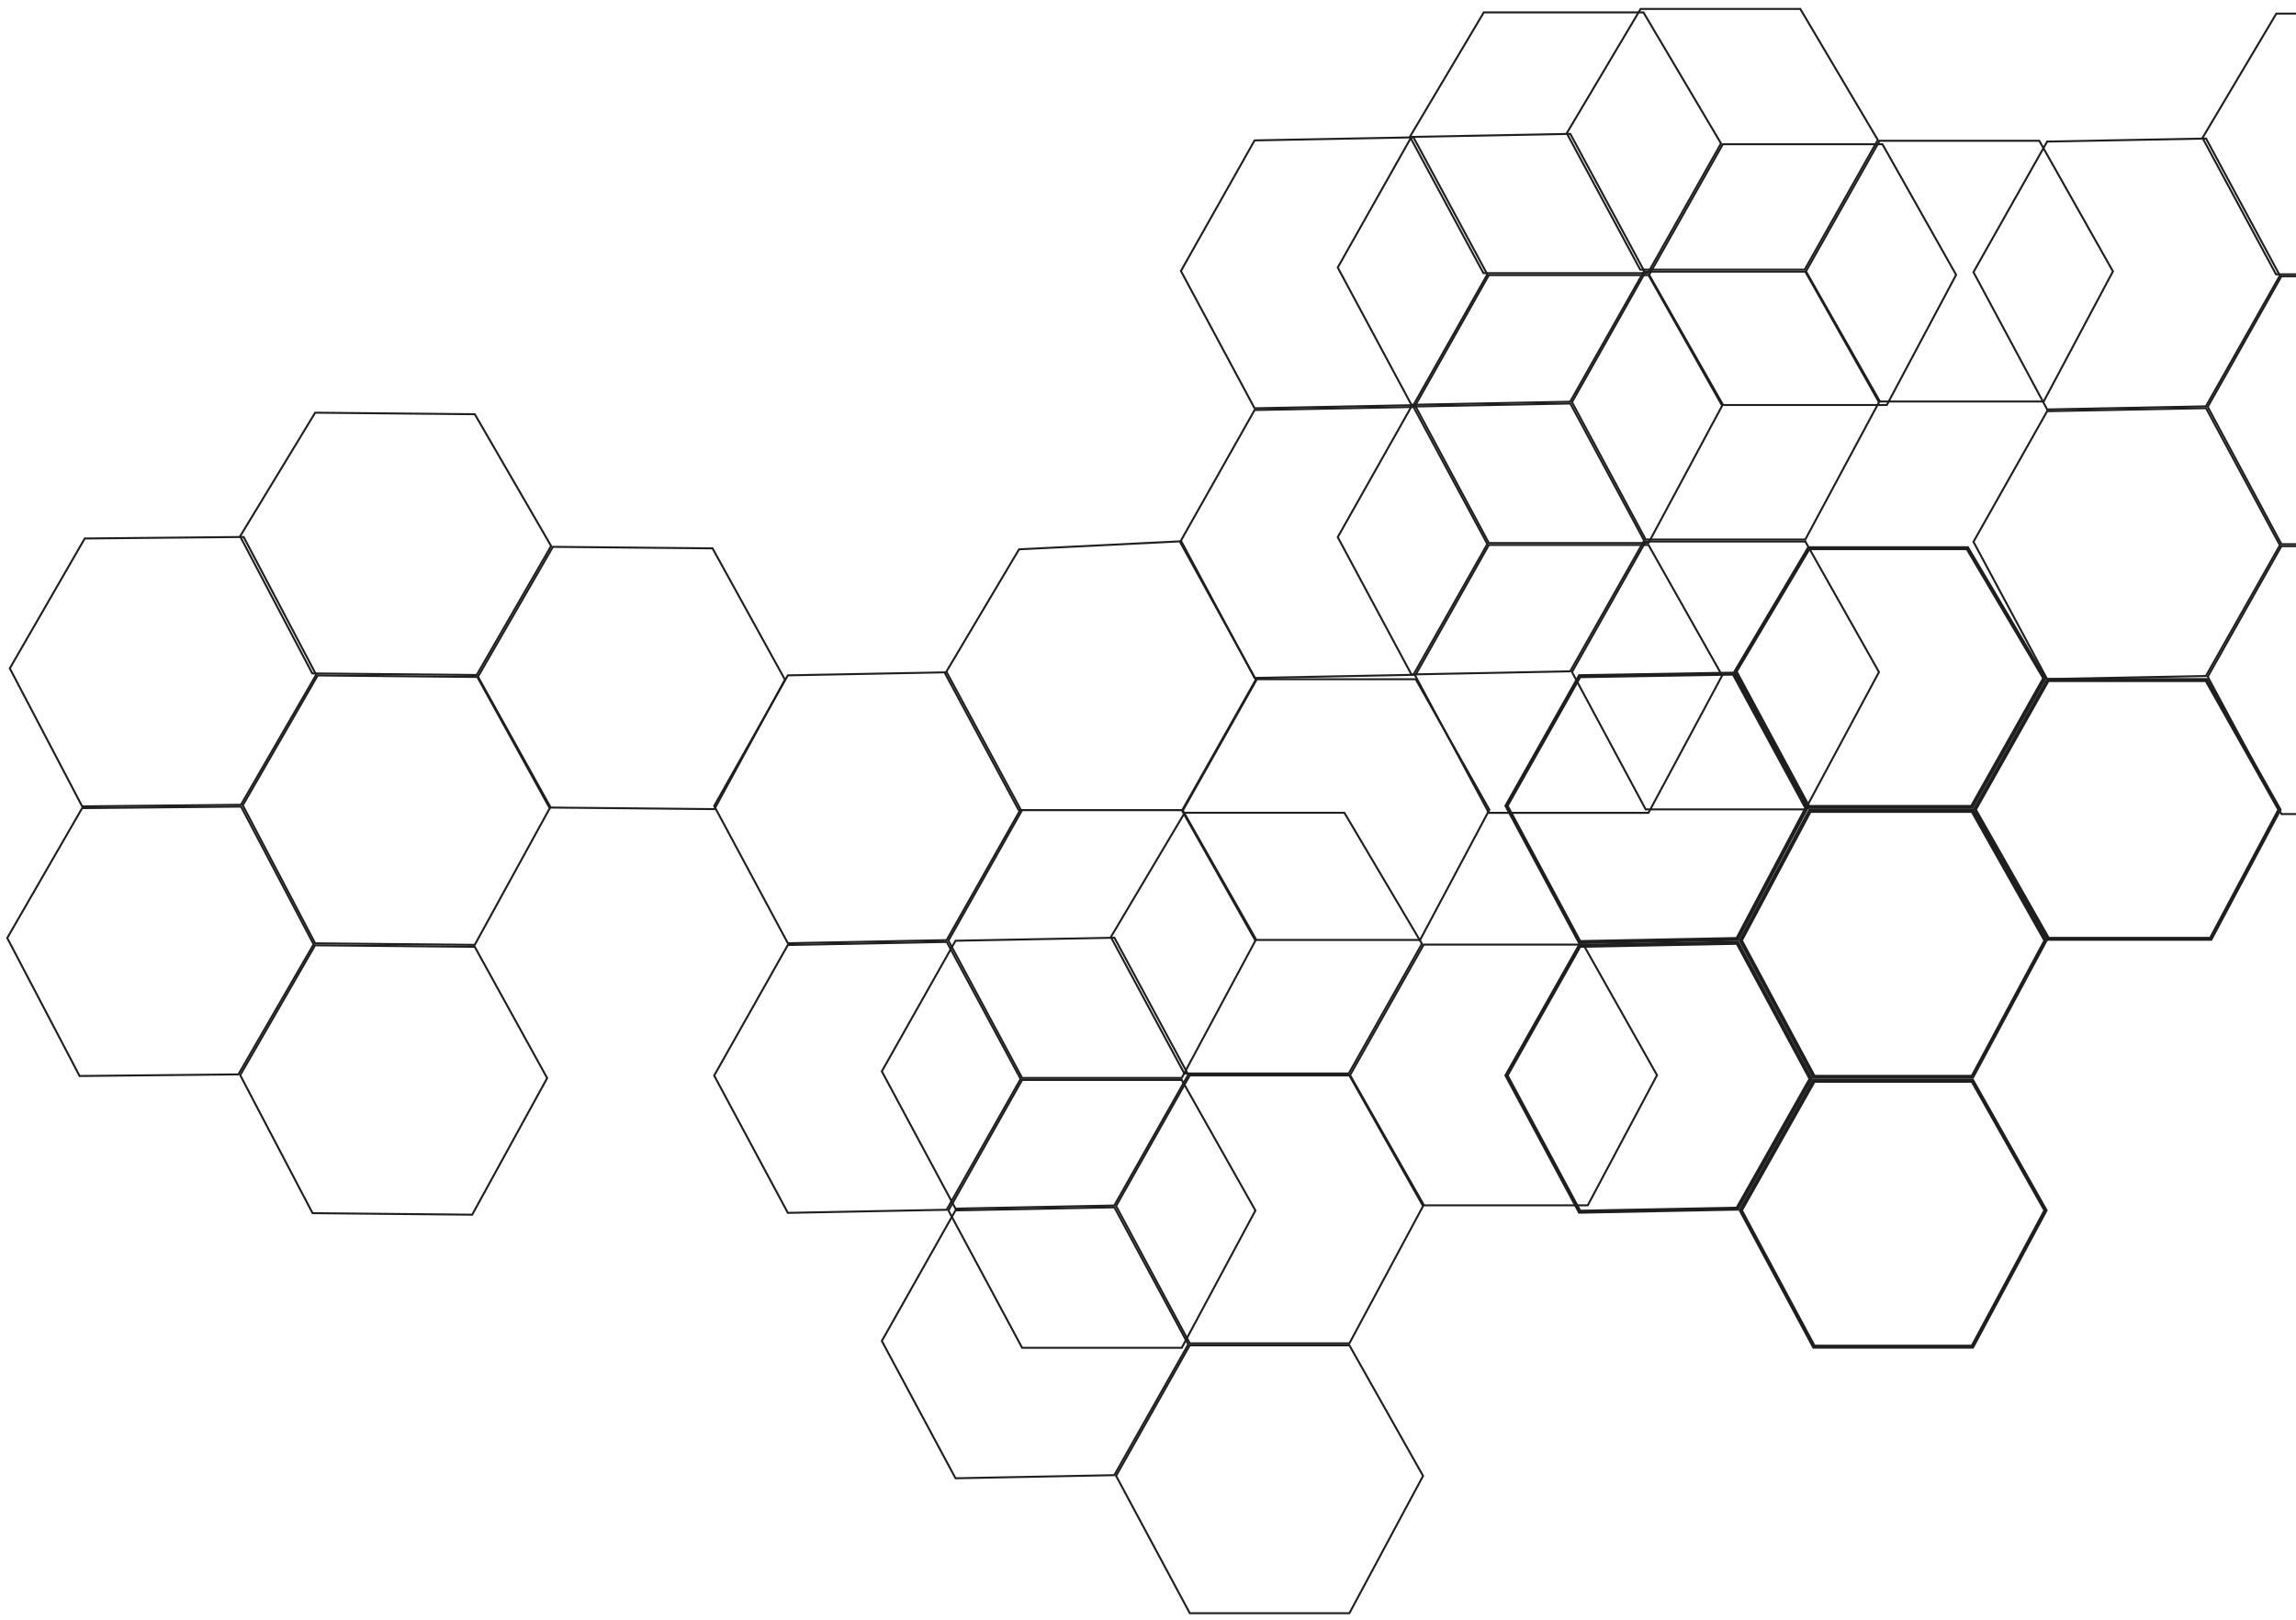 <svg width="1158" height="817" viewBox="0 0 1158 817" fill="none" xmlns="http://www.w3.org/2000/svg">
<g filter="url(#filter0_d)">
<path d="M1113.49 201.214L1150.64 135.353H1231.16L1268.31 201.214L1231.15 270.465H1150.65L1113.49 201.214Z" stroke="#1F1F1F"/>
<path d="M1110.84 65.549L1148.09 2.848H1228.62L1267.73 68.937L1230.83 134.353H1147.9L1110.84 65.549Z" stroke="#1F1F1F"/>
<path d="M1113.49 337.325L1150.64 271.465H1231.16L1268.31 337.325L1231.15 406.576H1150.65L1113.49 337.325Z" stroke="#1F1F1F"/>
<path d="M995.331 269.27L1032.49 203.404L1112.63 201.87L1149.87 270.998L1112.56 336.95L1032.49 338.515L995.331 269.27Z" stroke="#1F1F1F"/>
<path d="M995.331 133.27L1032.49 67.404L1112.63 65.87L1149.87 134.998L1112.56 200.95L1032.49 202.515L995.331 133.27Z" stroke="#1F1F1F"/>
</g>
<g filter="url(#filter1_d)">
<path d="M877.973 472.358L912.839 407.005H994.785L1031.66 472.372L994.771 541.117H914.868L877.973 472.358Z" stroke="#1F1F1F" stroke-width="2"/>
<path d="M995.988 406.358L1032.85 341.005H1112.79L1149.66 406.374L1114.99 471.511H1033L995.988 406.358Z" stroke="#1F1F1F" stroke-width="2"/>
<path d="M875.334 336.713L912.293 274.499H992.253L1031.07 340.095L994.458 405.005H912.116L875.334 336.713Z" stroke="#1F1F1F" stroke-width="2"/>
<path d="M877.98 608.483L914.854 543.117H994.785L1031.66 608.483L994.771 677.228H914.868L877.98 608.483Z" stroke="#1F1F1F" stroke-width="2"/>
<path d="M759.823 540.428L796.703 475.05L876.253 473.527L913.22 542.143L876.188 607.607L796.705 609.161L759.823 540.428Z" stroke="#1F1F1F" stroke-width="2"/>
<path d="M759.823 404.428L796.702 339.052L874.326 337.764L911.104 405.57L876.169 471.607L796.705 473.161L759.823 404.428Z" stroke="#1F1F1F" stroke-width="2"/>
</g>
<g filter="url(#filter2_d)">
<path d="M713.761 200.621L750.913 134.76H831.428L868.58 200.621L831.421 269.872H750.92L713.761 200.621Z" stroke="#1F1F1F"/>
<path d="M831.764 134.614L868.913 68.76H949.428L986.581 134.622L951.638 200.266H869.06L831.764 134.614Z" stroke="#1F1F1F"/>
<path d="M711.111 64.956L748.359 2.254H828.89L868.003 68.344L831.101 133.76H748.168L711.111 64.956Z" stroke="#1F1F1F"/>
<path d="M713.761 336.732L750.913 270.872H831.428L868.58 336.732L831.421 405.983H750.92L713.761 336.732Z" stroke="#1F1F1F"/>
<path d="M595.604 268.677L632.759 202.811L712.9 201.277L750.143 270.404L712.834 336.356L632.76 337.922L595.604 268.677Z" stroke="#1F1F1F"/>
<path d="M595.604 132.677L632.759 66.811L712.9 65.277L750.143 134.404L712.834 200.356L632.76 201.922L595.604 132.677Z" stroke="#1F1F1F"/>
</g>
<g filter="url(#filter3_d)">
<path d="M792.854 198.866L830.006 133.006H910.521L947.673 198.866L910.514 268.117H830.013L792.854 198.866Z" stroke="#1F1F1F"/>
<path d="M910.858 132.859L948.006 67.006H1028.52L1065.67 132.867L1030.73 198.512H948.153L910.858 132.859Z" stroke="#1F1F1F"/>
<path d="M790.204 63.201L827.453 0.5H907.983L947.096 66.589L910.194 132.006H827.261L790.204 63.201Z" stroke="#1F1F1F"/>
<path d="M792.854 334.978L830.006 269.117H910.521L947.673 334.978L910.514 404.229H830.013L792.854 334.978Z" stroke="#1F1F1F"/>
<path d="M674.697 266.923L711.852 201.057L791.993 199.522L829.236 268.65L791.927 334.602L711.853 336.168L674.697 266.923Z" stroke="#1F1F1F"/>
<path d="M674.697 130.923L711.852 65.057L791.993 63.522L829.236 132.65L791.927 198.602L711.853 200.168L674.697 130.923Z" stroke="#1F1F1F"/>
</g>
<g filter="url(#filter4_d)">
<path d="M122.453 402.179L160.233 336.676L240.745 337.446L277.265 403.658L239.446 472.551L158.949 471.782L122.453 402.179Z" stroke="#1F1F1F"/>
<path d="M241.082 337.302L278.858 271.807L359.37 272.576L395.891 338.79L360.323 404.097L277.749 403.308L241.082 337.302Z" stroke="#1F1F1F"/>
<path d="M121.099 266.495L158.946 204.152L239.472 204.922L277.952 271.382L240.427 336.443L157.498 335.65L121.099 266.495Z" stroke="#1F1F1F"/>
<path d="M121.152 538.284L158.932 472.781L239.444 473.551L275.965 539.763L238.146 608.656L157.648 607.887L121.152 538.284Z" stroke="#1F1F1F"/>
<path d="M3.651 469.103L41.434 403.595L121.586 402.827L158.166 472.307L120.229 537.899L40.144 538.7L3.651 469.103Z" stroke="#1F1F1F"/>
<path d="M4.951 333.109L42.733 267.601L122.885 266.833L159.466 336.313L121.528 401.906L41.443 402.706L4.951 333.109Z" stroke="#1F1F1F"/>
</g>
<g filter="url(#filter5_d)">
<path d="M478.358 470.437L515.51 404.576H596.025L633.177 470.437L596.018 539.688H515.517L478.358 470.437Z" stroke="#1F1F1F"/>
<path d="M596.362 404.43L633.51 338.576H714.025L751.178 404.438L716.235 470.082H633.657L596.362 404.43Z" stroke="#1F1F1F"/>
<path d="M476.708 335.772L513.965 273.057L595 269.048L633.605 339.151L596.698 404.576H513.765L476.708 335.772Z" stroke="#1F1F1F"/>
<path d="M478.358 606.548L515.51 540.688H596.025L633.177 606.548L596.018 675.799H515.517L478.358 606.548Z" stroke="#1F1F1F"/>
<path d="M360.201 538.493L397.356 472.627L477.497 471.093L514.74 540.22L477.431 606.172L397.357 607.738L360.201 538.493Z" stroke="#1F1F1F"/>
<path d="M360.201 402.493L397.356 336.627L477.497 335.093L514.74 404.22L477.431 470.172L397.357 471.738L360.201 402.493Z" stroke="#1F1F1F"/>
</g>
<g filter="url(#filter6_d)">
<path d="M562.913 606.295L600.065 540.435H680.581L717.733 606.295L680.574 675.546H600.073L562.913 606.295Z" stroke="#1F1F1F"/>
<path d="M680.917 540.288L718.065 474.435H798.581L835.734 540.296L800.791 605.941H718.213L680.917 540.288Z" stroke="#1F1F1F"/>
<path d="M560.263 470.63L597.512 407.929H678.042L717.156 474.018L680.254 539.435H597.321L560.263 470.63Z" stroke="#1F1F1F"/>
<path d="M562.913 742.407L600.065 676.546H680.581L717.733 742.406L680.574 811.658H600.073L562.913 742.407Z" stroke="#1F1F1F"/>
<path d="M444.757 674.351L481.912 608.486L562.053 606.951L599.295 676.079L561.987 742.031L481.913 743.597L444.757 674.351Z" stroke="#1F1F1F"/>
<path d="M444.757 538.351L481.912 472.486L562.053 470.951L599.295 540.079L561.987 606.031L481.913 607.597L444.757 538.351Z" stroke="#1F1F1F"/>
</g>
<defs>
<filter id="filter0_d" x="992.76" y="2.348" width="396.118" height="410.729" filterUnits="userSpaceOnUse" color-interpolation-filters="sRGB">
<feFlood flood-opacity="0" result="BackgroundImageFix"/>
<feColorMatrix in="SourceAlpha" type="matrix" values="0 0 0 0 0 0 0 0 0 0 0 0 0 0 0 0 0 0 127 0"/>
<feOffset dy="4"/>
<feGaussianBlur stdDeviation="1"/>
<feColorMatrix type="matrix" values="0 0 0 0 0 0 0 0 0 0 0 0 0 0 0 0 0 0 0.25 0"/>
<feBlend mode="normal" in2="BackgroundImageFix" result="effect1_dropShadow"/>
<feBlend mode="normal" in="SourceGraphic" in2="effect1_dropShadow" result="shape"/>
</filter>
<filter id="filter1_d" x="756.682" y="273.499" width="396.118" height="408.729" filterUnits="userSpaceOnUse" color-interpolation-filters="sRGB">
<feFlood flood-opacity="0" result="BackgroundImageFix"/>
<feColorMatrix in="SourceAlpha" type="matrix" values="0 0 0 0 0 0 0 0 0 0 0 0 0 0 0 0 0 0 127 0"/>
<feOffset dy="2"/>
<feGaussianBlur stdDeviation="1"/>
<feColorMatrix type="matrix" values="0 0 0 0 0 0 0 0 0 0 0 0 0 0 0 0 0 0 0.25 0"/>
<feBlend mode="normal" in2="BackgroundImageFix" result="effect1_dropShadow"/>
<feBlend mode="normal" in="SourceGraphic" in2="effect1_dropShadow" result="shape"/>
</filter>
<filter id="filter2_d" x="593.033" y="1.754" width="396.118" height="410.729" filterUnits="userSpaceOnUse" color-interpolation-filters="sRGB">
<feFlood flood-opacity="0" result="BackgroundImageFix"/>
<feColorMatrix in="SourceAlpha" type="matrix" values="0 0 0 0 0 0 0 0 0 0 0 0 0 0 0 0 0 0 127 0"/>
<feOffset dy="4"/>
<feGaussianBlur stdDeviation="1"/>
<feColorMatrix type="matrix" values="0 0 0 0 0 0 0 0 0 0 0 0 0 0 0 0 0 0 0.25 0"/>
<feBlend mode="normal" in2="BackgroundImageFix" result="effect1_dropShadow"/>
<feBlend mode="normal" in="SourceGraphic" in2="effect1_dropShadow" result="shape"/>
</filter>
<filter id="filter3_d" x="672.126" y="0" width="396.118" height="410.729" filterUnits="userSpaceOnUse" color-interpolation-filters="sRGB">
<feFlood flood-opacity="0" result="BackgroundImageFix"/>
<feColorMatrix in="SourceAlpha" type="matrix" values="0 0 0 0 0 0 0 0 0 0 0 0 0 0 0 0 0 0 127 0"/>
<feOffset dy="4"/>
<feGaussianBlur stdDeviation="1"/>
<feColorMatrix type="matrix" values="0 0 0 0 0 0 0 0 0 0 0 0 0 0 0 0 0 0 0.25 0"/>
<feBlend mode="normal" in2="BackgroundImageFix" result="effect1_dropShadow"/>
<feBlend mode="normal" in="SourceGraphic" in2="effect1_dropShadow" result="shape"/>
</filter>
<filter id="filter4_d" x="0.414" y="203.291" width="398.682" height="412.226" filterUnits="userSpaceOnUse" color-interpolation-filters="sRGB">
<feFlood flood-opacity="0" result="BackgroundImageFix"/>
<feColorMatrix in="SourceAlpha" type="matrix" values="0 0 0 0 0 0 0 0 0 0 0 0 0 0 0 0 0 0 127 0"/>
<feOffset dy="4"/>
<feGaussianBlur stdDeviation="1"/>
<feColorMatrix type="matrix" values="0 0 0 0 0 0 0 0 0 0 0 0 0 0 0 0 0 0 0.25 0"/>
<feBlend mode="normal" in2="BackgroundImageFix" result="effect1_dropShadow"/>
<feBlend mode="normal" in="SourceGraphic" in2="effect1_dropShadow" result="shape"/>
</filter>
<filter id="filter5_d" x="357.63" y="268.533" width="396.118" height="413.766" filterUnits="userSpaceOnUse" color-interpolation-filters="sRGB">
<feFlood flood-opacity="0" result="BackgroundImageFix"/>
<feColorMatrix in="SourceAlpha" type="matrix" values="0 0 0 0 0 0 0 0 0 0 0 0 0 0 0 0 0 0 127 0"/>
<feOffset dy="4"/>
<feGaussianBlur stdDeviation="1"/>
<feColorMatrix type="matrix" values="0 0 0 0 0 0 0 0 0 0 0 0 0 0 0 0 0 0 0.25 0"/>
<feBlend mode="normal" in2="BackgroundImageFix" result="effect1_dropShadow"/>
<feBlend mode="normal" in="SourceGraphic" in2="effect1_dropShadow" result="shape"/>
</filter>
<filter id="filter6_d" x="442.186" y="407.429" width="396.118" height="408.729" filterUnits="userSpaceOnUse" color-interpolation-filters="sRGB">
<feFlood flood-opacity="0" result="BackgroundImageFix"/>
<feColorMatrix in="SourceAlpha" type="matrix" values="0 0 0 0 0 0 0 0 0 0 0 0 0 0 0 0 0 0 127 0"/>
<feOffset dy="2"/>
<feGaussianBlur stdDeviation="1"/>
<feColorMatrix type="matrix" values="0 0 0 0 0 0 0 0 0 0 0 0 0 0 0 0 0 0 0.25 0"/>
<feBlend mode="normal" in2="BackgroundImageFix" result="effect1_dropShadow"/>
<feBlend mode="normal" in="SourceGraphic" in2="effect1_dropShadow" result="shape"/>
</filter>
</defs>
</svg>
